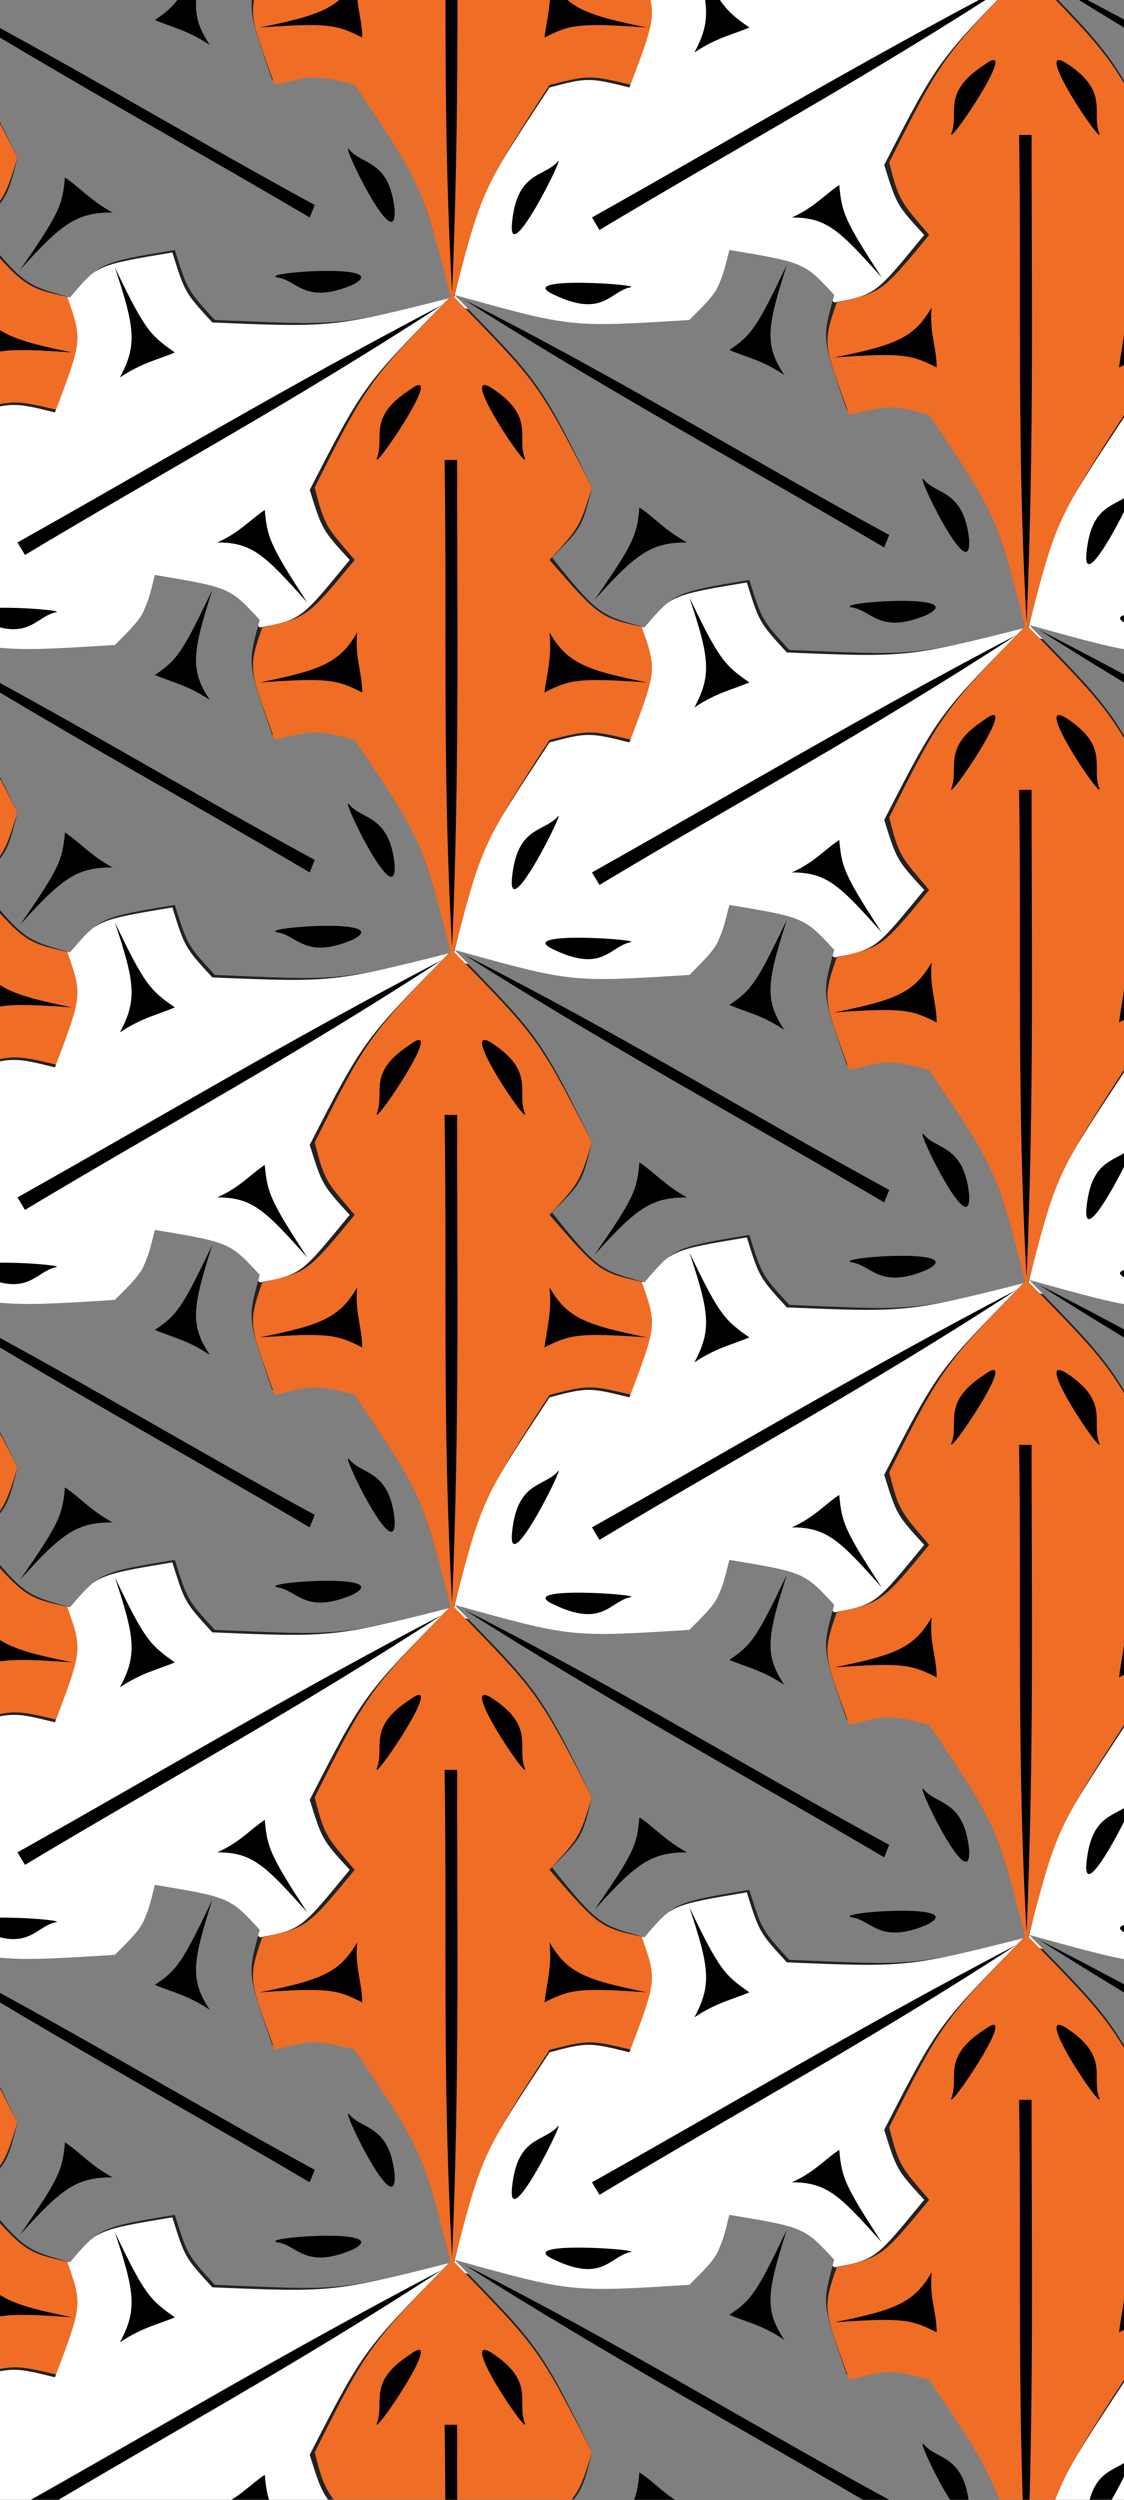 <svg id="tiles" viewBox="0 0 450 1000">
  <defs>
    <g id="tile4">
      <path d="M130 279C148 275 148 275 167 252C156 239 155 239 151 223C172 181 173 180 206 146C240 181 240 180 262 223C257 239 257 239 245 252C265 275 265 275 283 279C288 296 289 296 278 324C261 320 261 320 245 324C219 364 219 365 206 411C194 364 194 364 167 324C152 320 151 320 135 324C125 296 124 296 130 279Z" fill="#EF6D25FF" stroke="none"/>
      <path d="M359 411C346 398 347 398 317 393C311 409 311 410 300 421C253 424 252 424 206 412C218 365 218 366 245 325C260 321 261 321 277 325C288 296 288 296 282 279C294 266 294 266 324 261C329 277 329 277 340 289C388 291 389 291 435 279C401 314 401 313 379 356C384 372 384 372 395 384C376 407 376 408 359 411Z" fill="#FFFFFFFF" stroke="none"/>
      <path d="M359 146C354 164 354 163 364 192C381 188 382 188 397 192C423 232 423 232 436 279C389 291 390 290 341 288C330 276 330 276 325 260C295 265 295 265 283 279C266 274 265 275 246 251C258 239 258 239 262 223C241 180 240 180 207 146C254 159 253 159 301 156C313 144 313 144 317 128C347 133 347 133 359 146Z" fill="#7F7F7FFF" stroke="none"/>
      <path d="M284 301C259 296 252 293 245 281C246 291 244 297 243 305C253 300 256 299 284 301ZM129 301C154 296 161 293 168 281C167 291 170 297 170 305C160 300 157 299 129 301ZM176 211C179 203 172 195 189 184C205 172 173 219 176 211ZM235 211C232 203 239 195 223 184C206 172 238 219 235 211ZM206 407C202 335 204 277 203 212L208 212C208 277 209 335 206 407ZM301 267C309 291 310 298 303 311C312 305 318 304 325 301C315 294 313 292 301 267ZM378 401C361 382 356 377 342 377C351 373 355 368 361 364C362 375 363 378 378 401ZM277 405C269 407 266 417 247 408C229 400 285 404 277 405ZM248 355C242 361 232 359 230 379C228 399 253 348 248 355ZM432 282C372 321 320 349 265 382L262 377C319 345 369 315 432 282ZM263 268C280 249 286 245 300 245C291 240 287 235 281 231C280 242 279 245 263 268ZM340 134C332 159 331 166 339 178C330 172 324 171 317 168C326 162 328 159 340 134ZM395 220C400 226 411 224 413 244C414 264 390 214 395 220ZM366 271C374 272 377 282 396 274C414 265 358 269 366 271ZM211 148C274 180 324 211 381 242L379 247C323 214 271 186 211 148Z" fill="#000" stroke="none"/>
      <animateTransform attributeName="transform" attributeType="XML" accumulate="sum" type="rotate" values="-180 275 275;-70 275 275;-5 275 275;5 275 275;70 275 275;180 275 275" keyTimes="0;0.2;0.45;0.55;0.8;1" dur="1s" repeatCount="indefinite" />
      <animateTransform attributeName="transform" attributeType="XML" accumulate="sum" type="scale" values="0;0.5;1;1;0.5;0" keyTimes="0;0.2;0.45;0.55;0.8;1" dur="1s" repeatCount="indefinite" />
    </g>
  </defs>
  <path d="M0 0L450 0L450 1000L0 1000Z" fill="#222" stroke="none"/>
  <use href="#tile4" x="-255" y="-160"/>
  <use href="#tile4" x="-25" y="-290"/>
  <use href="#tile4" x="-255" y="102"/>
  <use href="#tile4" x="-25" y="-28"/>
  <use href="#tile4" x="205" y="-158"/>
  <use href="#tile4" x="-255" y="364"/>
  <use href="#tile4" x="-25" y="234"/>
  <use href="#tile4" x="205" y="104"/>
  <use href="#tile4" x="-255" y="626"/>
  <use href="#tile4" x="-25" y="496"/>
  <use href="#tile4" x="205" y="366"/>
  <use href="#tile4" x="-255" y="888"/>
  <use href="#tile4" x="-25" y="758"/>
  <use href="#tile4" x="205" y="628"/>
  <use href="#tile4" x="205" y="890"/>
</svg>
